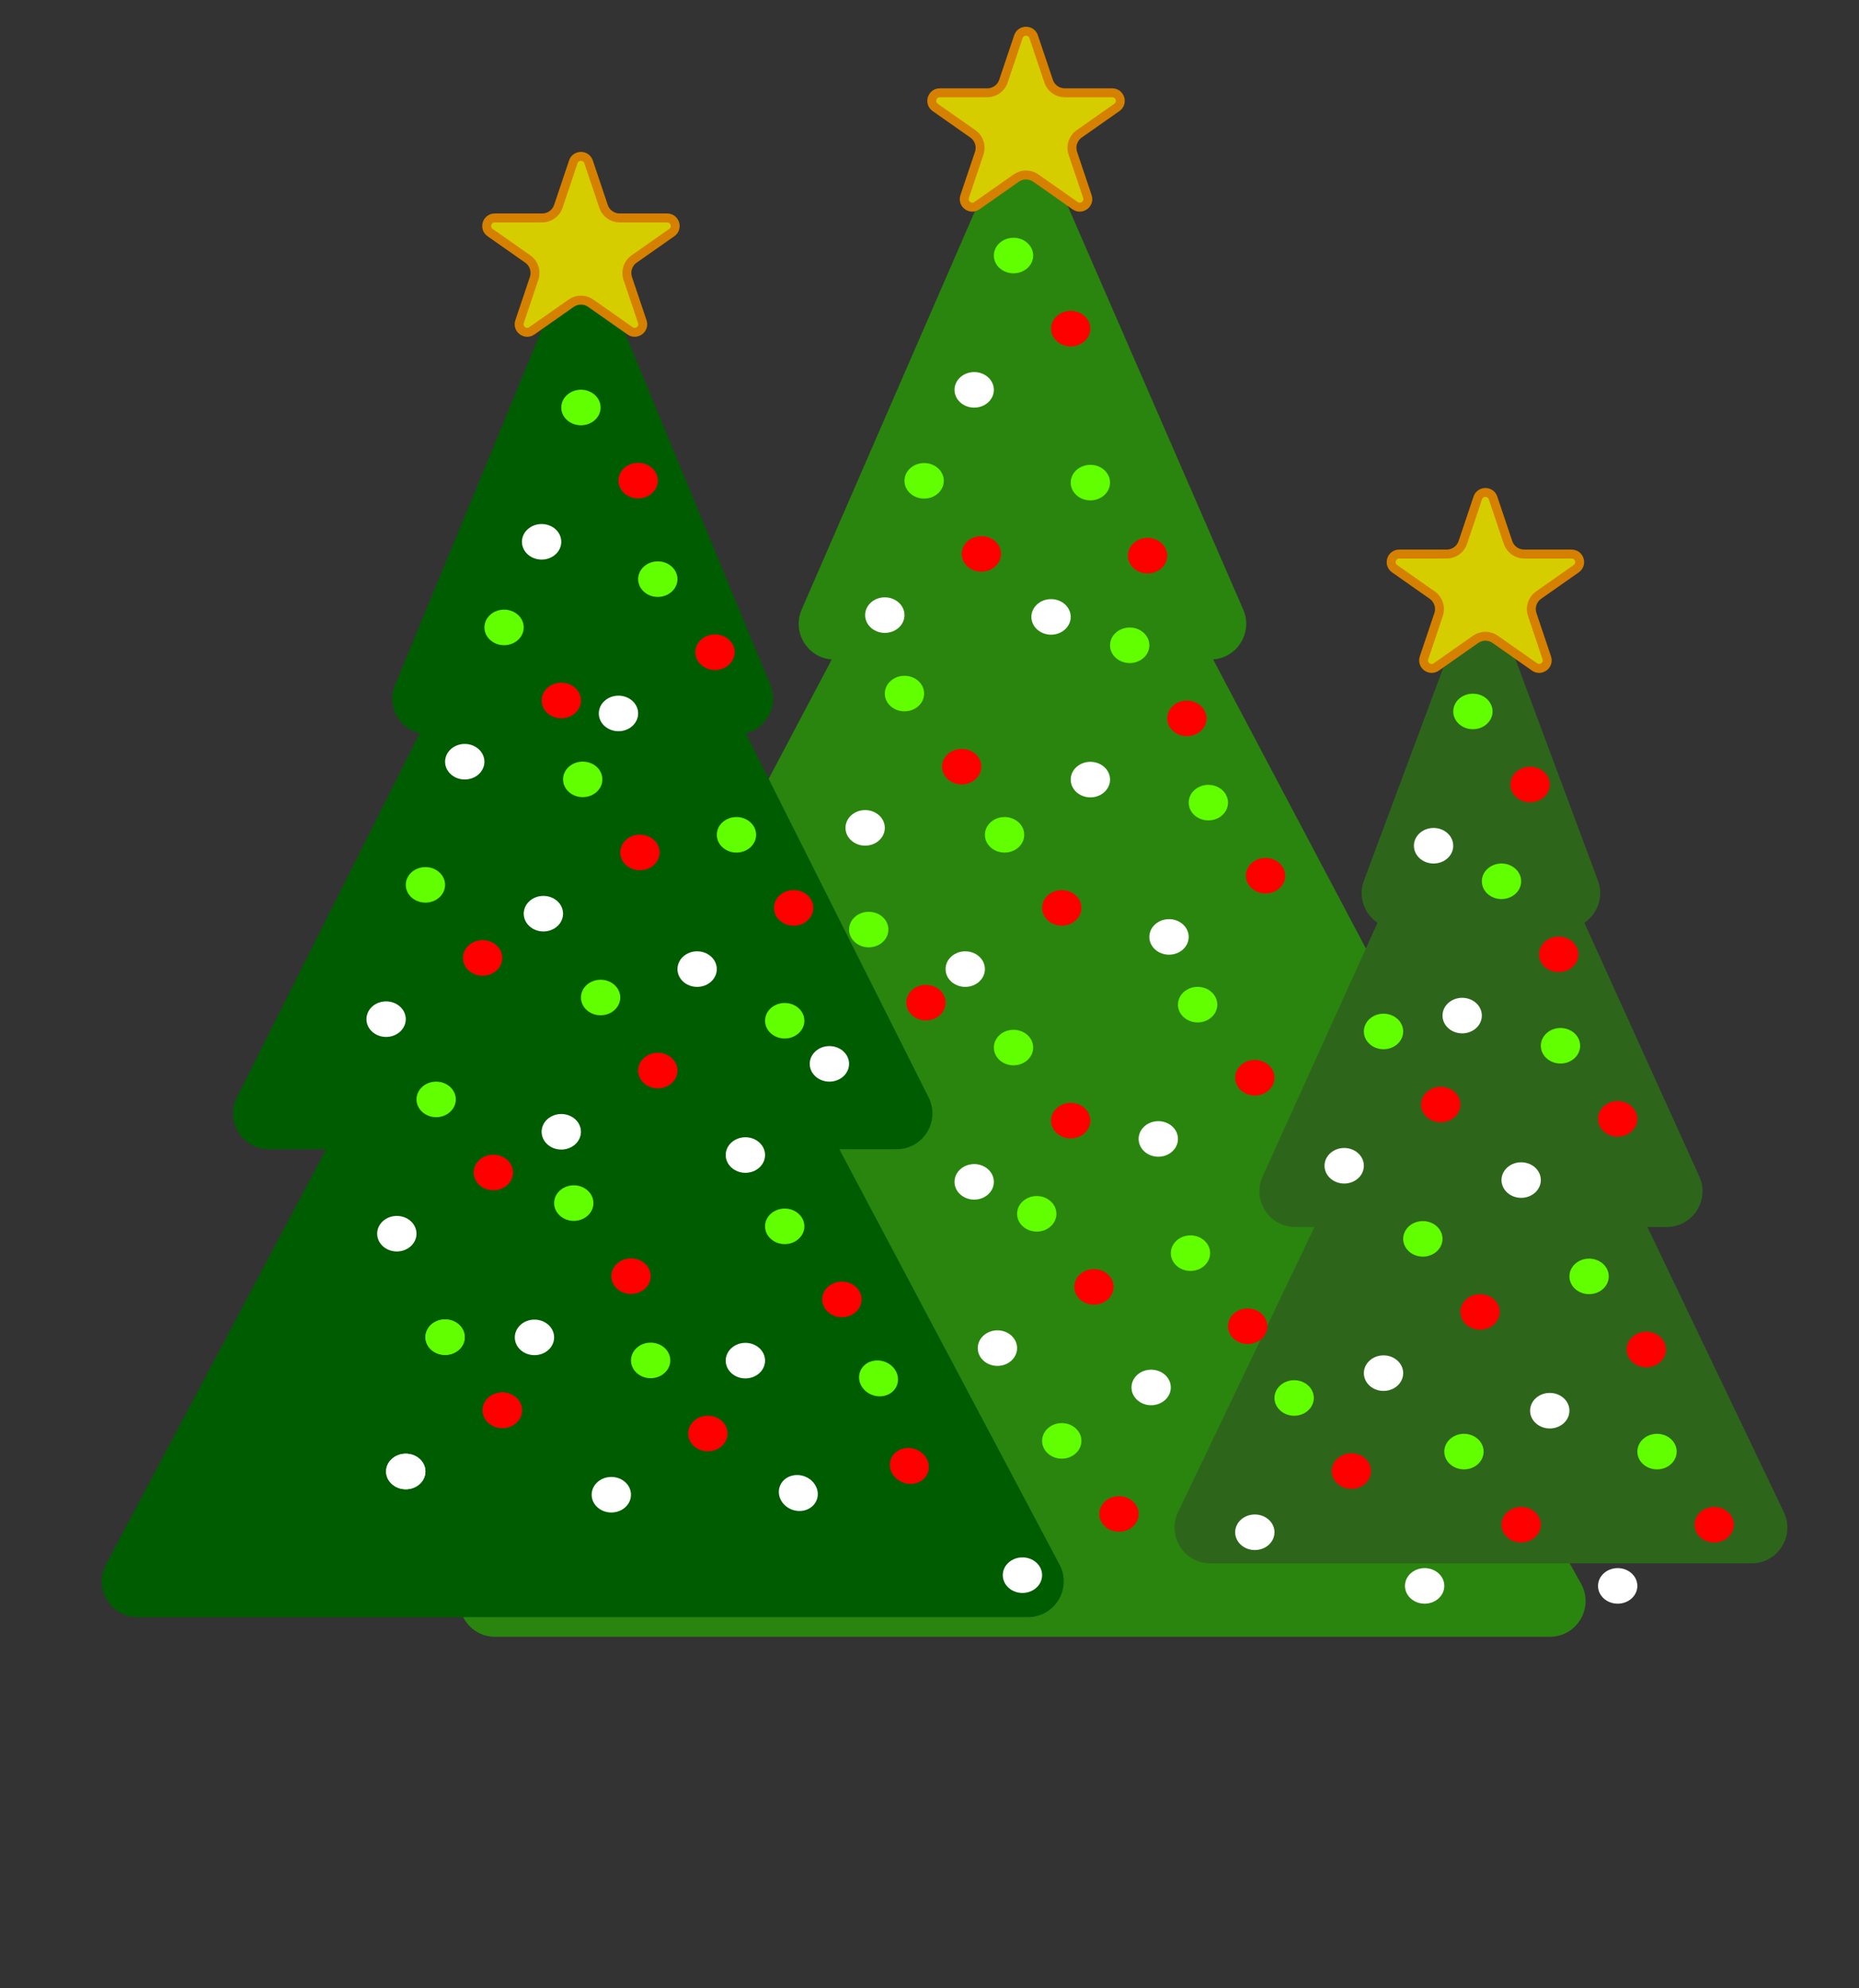 <svg width="1040" height="1112" viewBox="0 0 1040 1112" fill="none" xmlns="http://www.w3.org/2000/svg">
<rect x="0" y="0" width="1040" height="1112" fill="#333333" stroke="none"/>
<path d="M553.661 99.162C560.633 83.133 583.368 83.133 590.341 99.162L695.508 340.935C701.254 354.145 691.573 368.913 677.168 368.913H466.833C452.428 368.913 442.747 354.145 448.493 340.935L553.661 99.162Z" fill="#2A850E"/>
<path d="M554.319 200.534C561.827 186.33 582.173 186.33 589.681 200.534L798.973 596.435C806.014 609.755 796.358 625.783 781.292 625.783H362.708C347.642 625.783 337.986 609.755 345.027 596.435L554.319 200.534Z" fill="#2A850E"/>
<path d="M554.537 357.378C562.168 343.711 581.832 343.711 589.463 357.378L884.48 885.776C891.923 899.107 882.285 915.525 867.017 915.525H276.983C261.715 915.525 252.077 899.107 259.52 885.776L554.537 357.378Z" fill="#2A850E"/>
<path d="M307.515 173.745C314.325 157.26 337.675 157.26 344.485 173.745L430.98 383.12C436.419 396.287 426.741 410.757 412.495 410.757H239.505C225.259 410.757 215.581 396.287 221.02 383.12L307.515 173.745Z" fill="#005C00"/>
<path d="M308.126 264.044C315.507 249.343 336.492 249.343 343.874 264.044L519.481 613.818C526.159 627.117 516.49 642.791 501.608 642.791H150.392C135.51 642.791 125.841 627.117 132.518 613.818L308.126 264.044Z" fill="#005C00"/>
<path d="M308.33 405.407C315.846 391.233 336.154 391.233 343.67 405.407L592.751 875.152C599.814 888.472 590.159 904.521 575.081 904.521H76.918C61.841 904.521 52.186 888.472 59.249 875.152L308.33 405.407Z" fill="#005C00"/>
<ellipse cx="364" cy="760.942" rx="11" ry="9.942" fill="#61FF00"/>
<ellipse cx="396" cy="801.814" rx="11" ry="9.942" fill="#FF0000"/>
<ellipse cx="342" cy="836.058" rx="11" ry="9.942" fill="white"/>
<path d="M809.76 367.257C816.23 349.907 840.77 349.907 847.24 367.257L893.952 492.534C898.826 505.604 889.161 519.522 875.213 519.522H781.788C767.839 519.522 758.175 505.604 763.048 492.534L809.76 367.257Z" fill="#2D661B"/>
<path d="M810.284 428.678C817.38 413.018 839.621 413.018 846.717 428.678L950.659 658.049C956.659 671.289 946.979 686.304 932.443 686.304H724.558C710.022 686.304 700.341 671.289 706.341 658.049L810.284 428.678Z" fill="#2D661B"/>
<path d="M810.46 529.418C817.713 514.264 839.287 514.264 846.54 529.418L997.96 845.797C1004.31 859.072 994.637 874.431 979.92 874.431H677.08C662.363 874.431 652.687 859.072 659.04 845.797L810.46 529.418Z" fill="#2D661B"/>
<ellipse cx="249" cy="747.942" rx="11" ry="9.942" fill="#61FF00"/>
<ellipse cx="281" cy="788.814" rx="11" ry="9.942" fill="#FF0000"/>
<ellipse cx="227" cy="823.058" rx="11" ry="9.942" fill="white"/>
<ellipse cx="439" cy="685.942" rx="11" ry="9.942" fill="#61FF00"/>
<ellipse cx="471" cy="726.814" rx="11" ry="9.942" fill="#FF0000"/>
<ellipse cx="417" cy="761.058" rx="11" ry="9.942" fill="white"/>
<ellipse cx="491.493" cy="770.983" rx="11" ry="9.942" transform="rotate(18.671 491.493 770.983)" fill="#61FF00"/>
<ellipse cx="508.725" cy="819.948" rx="11" ry="9.942" transform="rotate(18.671 508.725 819.948)" fill="#FF0000"/>
<ellipse cx="446.604" cy="835.103" rx="11" ry="9.942" transform="rotate(18.671 446.604 835.103)" fill="white"/>
<ellipse cx="439" cy="570.942" rx="11" ry="9.942" fill="#61FF00"/>
<ellipse cx="417" cy="646.058" rx="11" ry="9.942" fill="white"/>
<ellipse cx="321" cy="672.942" rx="11" ry="9.942" fill="#61FF00"/>
<ellipse cx="353" cy="713.814" rx="11" ry="9.942" fill="#FF0000"/>
<ellipse cx="299" cy="748.058" rx="11" ry="9.942" fill="white"/>
<ellipse cx="336" cy="557.942" rx="11" ry="9.942" fill="#61FF00"/>
<ellipse cx="368" cy="598.814" rx="11" ry="9.942" fill="#FF0000"/>
<ellipse cx="314" cy="633.058" rx="11" ry="9.942" fill="white"/>
<ellipse cx="412" cy="466.942" rx="11" ry="9.942" fill="#61FF00"/>
<ellipse cx="444" cy="507.814" rx="11" ry="9.942" fill="#FF0000"/>
<ellipse cx="390" cy="542.058" rx="11" ry="9.942" fill="white"/>
<ellipse cx="244" cy="614.942" rx="11" ry="9.942" fill="#61FF00"/>
<ellipse cx="276" cy="655.814" rx="11" ry="9.942" fill="#FF0000"/>
<ellipse cx="222" cy="690.058" rx="11" ry="9.942" fill="white"/>
<ellipse cx="238" cy="494.942" rx="11" ry="9.942" fill="#61FF00"/>
<ellipse cx="270" cy="535.814" rx="11" ry="9.942" fill="#FF0000"/>
<ellipse cx="216" cy="570.058" rx="11" ry="9.942" fill="white"/>
<ellipse cx="325" cy="227.942" rx="11" ry="9.942" fill="#61FF00"/>
<ellipse cx="357" cy="268.814" rx="11" ry="9.942" fill="#FF0000"/>
<ellipse cx="303" cy="303.058" rx="11" ry="9.942" fill="white"/>
<ellipse cx="282" cy="350.942" rx="11" ry="9.942" fill="#61FF00"/>
<ellipse cx="314" cy="391.814" rx="11" ry="9.942" fill="#FF0000"/>
<ellipse cx="260" cy="426.058" rx="11" ry="9.942" fill="white"/>
<ellipse cx="368" cy="323.942" rx="11" ry="9.942" fill="#61FF00"/>
<ellipse cx="400" cy="364.814" rx="11" ry="9.942" fill="#FF0000"/>
<ellipse cx="346" cy="399.058" rx="11" ry="9.942" fill="white"/>
<ellipse cx="326" cy="435.942" rx="11" ry="9.942" fill="#61FF00"/>
<ellipse cx="358" cy="476.814" rx="11" ry="9.942" fill="#FF0000"/>
<ellipse cx="304" cy="511.058" rx="11" ry="9.942" fill="white"/>
<ellipse cx="840" cy="492.942" rx="11" ry="9.942" fill="#61FF00"/>
<ellipse cx="872" cy="533.814" rx="11" ry="9.942" fill="#FF0000"/>
<ellipse cx="818" cy="568.058" rx="11" ry="9.942" fill="white"/>
<ellipse cx="774" cy="576.942" rx="11" ry="9.942" fill="#61FF00"/>
<ellipse cx="806" cy="617.814" rx="11" ry="9.942" fill="#FF0000"/>
<ellipse cx="752" cy="652.058" rx="11" ry="9.942" fill="white"/>
<ellipse cx="873" cy="584.942" rx="11" ry="9.942" fill="#61FF00"/>
<ellipse cx="905" cy="625.814" rx="11" ry="9.942" fill="#FF0000"/>
<ellipse cx="851" cy="660.058" rx="11" ry="9.942" fill="white"/>
<ellipse cx="796" cy="692.942" rx="11" ry="9.942" fill="#61FF00"/>
<ellipse cx="828" cy="733.814" rx="11" ry="9.942" fill="#FF0000"/>
<ellipse cx="774" cy="768.058" rx="11" ry="9.942" fill="white"/>
<ellipse cx="889" cy="713.942" rx="11" ry="9.942" fill="#61FF00"/>
<ellipse cx="921" cy="754.814" rx="11" ry="9.942" fill="#FF0000"/>
<ellipse cx="867" cy="789.058" rx="11" ry="9.942" fill="white"/>
<ellipse cx="724" cy="781.942" rx="11" ry="9.942" fill="#61FF00"/>
<ellipse cx="756" cy="822.814" rx="11" ry="9.942" fill="#FF0000"/>
<ellipse cx="702" cy="857.058" rx="11" ry="9.942" fill="white"/>
<ellipse cx="819" cy="811.942" rx="11" ry="9.942" fill="#61FF00"/>
<ellipse cx="851" cy="852.814" rx="11" ry="9.942" fill="#FF0000"/>
<ellipse cx="797" cy="887.058" rx="11" ry="9.942" fill="white"/>
<ellipse cx="927" cy="811.942" rx="11" ry="9.942" fill="#61FF00"/>
<ellipse cx="959" cy="852.814" rx="11" ry="9.942" fill="#FF0000"/>
<ellipse cx="905" cy="887.058" rx="11" ry="9.942" fill="white"/>
<ellipse cx="249" cy="747.942" rx="11" ry="9.942" fill="#61FF00"/>
<ellipse cx="281" cy="788.814" rx="11" ry="9.942" fill="#FF0000"/>
<ellipse cx="227" cy="823.058" rx="11" ry="9.942" fill="white"/>
<ellipse cx="824" cy="397.942" rx="11" ry="9.942" fill="#61FF00"/>
<ellipse cx="856" cy="438.814" rx="11" ry="9.942" fill="#FF0000"/>
<ellipse cx="802" cy="473.058" rx="11" ry="9.942" fill="white"/>
<ellipse cx="594" cy="805.942" rx="11" ry="9.942" fill="#61FF00"/>
<ellipse cx="626" cy="846.814" rx="11" ry="9.942" fill="#FF0000"/>
<ellipse cx="572" cy="881.058" rx="11" ry="9.942" fill="white"/>
<ellipse cx="666" cy="700.942" rx="11" ry="9.942" fill="#61FF00"/>
<ellipse cx="698" cy="741.814" rx="11" ry="9.942" fill="#FF0000"/>
<ellipse cx="644" cy="776.058" rx="11" ry="9.942" fill="white"/>
<ellipse cx="580" cy="678.942" rx="11" ry="9.942" fill="#61FF00"/>
<ellipse cx="612" cy="719.814" rx="11" ry="9.942" fill="#FF0000"/>
<ellipse cx="558" cy="754.058" rx="11" ry="9.942" fill="white"/>
<ellipse cx="670" cy="561.942" rx="11" ry="9.942" fill="#61FF00"/>
<ellipse cx="702" cy="602.814" rx="11" ry="9.942" fill="#FF0000"/>
<ellipse cx="648" cy="637.058" rx="11" ry="9.942" fill="white"/>
<ellipse cx="567" cy="585.942" rx="11" ry="9.942" fill="#61FF00"/>
<ellipse cx="599" cy="626.814" rx="11" ry="9.942" fill="#FF0000"/>
<ellipse cx="545" cy="661.058" rx="11" ry="9.942" fill="white"/>
<ellipse cx="676" cy="448.942" rx="11" ry="9.942" fill="#61FF00"/>
<ellipse cx="708" cy="489.814" rx="11" ry="9.942" fill="#FF0000"/>
<ellipse cx="654" cy="524.058" rx="11" ry="9.942" fill="white"/>
<ellipse cx="562" cy="466.942" rx="11" ry="9.942" fill="#61FF00"/>
<ellipse cx="594" cy="507.814" rx="11" ry="9.942" fill="#FF0000"/>
<ellipse cx="540" cy="542.058" rx="11" ry="9.942" fill="white"/>
<ellipse cx="632" cy="360.942" rx="11" ry="9.942" fill="#61FF00"/>
<ellipse cx="664" cy="401.814" rx="11" ry="9.942" fill="#FF0000"/>
<ellipse cx="610" cy="436.058" rx="11" ry="9.942" fill="white"/>
<ellipse cx="506" cy="387.942" rx="11" ry="9.942" fill="#61FF00"/>
<ellipse cx="538" cy="428.814" rx="11" ry="9.942" fill="#FF0000"/>
<ellipse cx="484" cy="463.058" rx="11" ry="9.942" fill="white"/>
<ellipse cx="486" cy="519.942" rx="11" ry="9.942" fill="#61FF00"/>
<ellipse cx="518" cy="560.814" rx="11" ry="9.942" fill="#FF0000"/>
<ellipse cx="464" cy="595.058" rx="11" ry="9.942" fill="white"/>
<ellipse cx="517" cy="268.942" rx="11" ry="9.942" fill="#61FF00"/>
<ellipse cx="549" cy="309.814" rx="11" ry="9.942" fill="#FF0000"/>
<ellipse cx="495" cy="344.058" rx="11" ry="9.942" fill="white"/>
<ellipse cx="610" cy="269.942" rx="11" ry="9.942" fill="#61FF00"/>
<ellipse cx="642" cy="310.814" rx="11" ry="9.942" fill="#FF0000"/>
<ellipse cx="588" cy="345.058" rx="11" ry="9.942" fill="white"/>
<ellipse cx="567" cy="142.942" rx="11" ry="9.942" fill="#61FF00"/>
<ellipse cx="599" cy="183.814" rx="11" ry="9.942" fill="#FF0000"/>
<ellipse cx="545" cy="218.058" rx="11" ry="9.942" fill="white"/>
<path d="M329.265 90.527L337.641 115.433C338.941 119.3 342.565 121.905 346.645 121.905H373.223C377.62 121.905 379.407 127.562 375.809 130.088L354.725 144.889C351.281 147.307 349.838 151.703 351.179 155.692L359.329 179.928C360.714 184.047 356.035 187.543 352.478 185.046L330.458 169.588C327.183 167.288 322.817 167.288 319.542 169.588L297.522 185.046C293.965 187.543 289.286 184.047 290.671 179.928L298.821 155.692C300.162 151.703 298.719 147.307 295.275 144.889L274.191 130.088C270.593 127.562 272.38 121.905 276.777 121.905H303.355C307.435 121.905 311.059 119.3 312.359 115.433L320.735 90.527C322.109 86.439 327.891 86.439 329.265 90.527Z" fill="#D6CD00" stroke="#D68000" stroke-width="5"/>
<path d="M835.265 278.527L843.641 303.433C844.941 307.3 848.565 309.905 852.645 309.905H879.223C883.62 309.905 885.407 315.562 881.809 318.088L860.725 332.889C857.281 335.307 855.838 339.703 857.179 343.692L865.329 367.928C866.714 372.047 862.035 375.543 858.478 373.046L836.458 357.588C833.183 355.288 828.817 355.288 825.542 357.588L803.522 373.046C799.965 375.543 795.286 372.047 796.671 367.928L804.821 343.692C806.162 339.703 804.719 335.307 801.275 332.889L780.191 318.088C776.593 315.562 778.38 309.905 782.777 309.905H809.355C813.435 309.905 817.059 307.3 818.359 303.433L826.735 278.527C828.109 274.44 833.891 274.44 835.265 278.527Z" fill="#D6CD00" stroke="#D68000" stroke-width="5"/>
<path d="M578.265 20.527L586.641 45.433C587.941 49.3 591.565 51.905 595.645 51.905H622.223C626.62 51.905 628.407 57.562 624.809 60.088L603.725 74.889C600.281 77.307 598.838 81.703 600.179 85.692L608.329 109.928C609.714 114.047 605.035 117.543 601.478 115.046L579.458 99.588C576.183 97.288 571.817 97.288 568.542 99.588L546.522 115.046C542.965 117.543 538.286 114.047 539.671 109.928L547.821 85.692C549.162 81.703 547.719 77.307 544.275 74.889L523.191 60.088C519.593 57.562 521.38 51.905 525.777 51.905H552.355C556.435 51.905 560.059 49.3 561.359 45.433L569.735 20.527C571.109 16.439 576.891 16.439 578.265 20.527Z" fill="#D6CD00" stroke="#D68000" stroke-width="5"/>
</svg>
